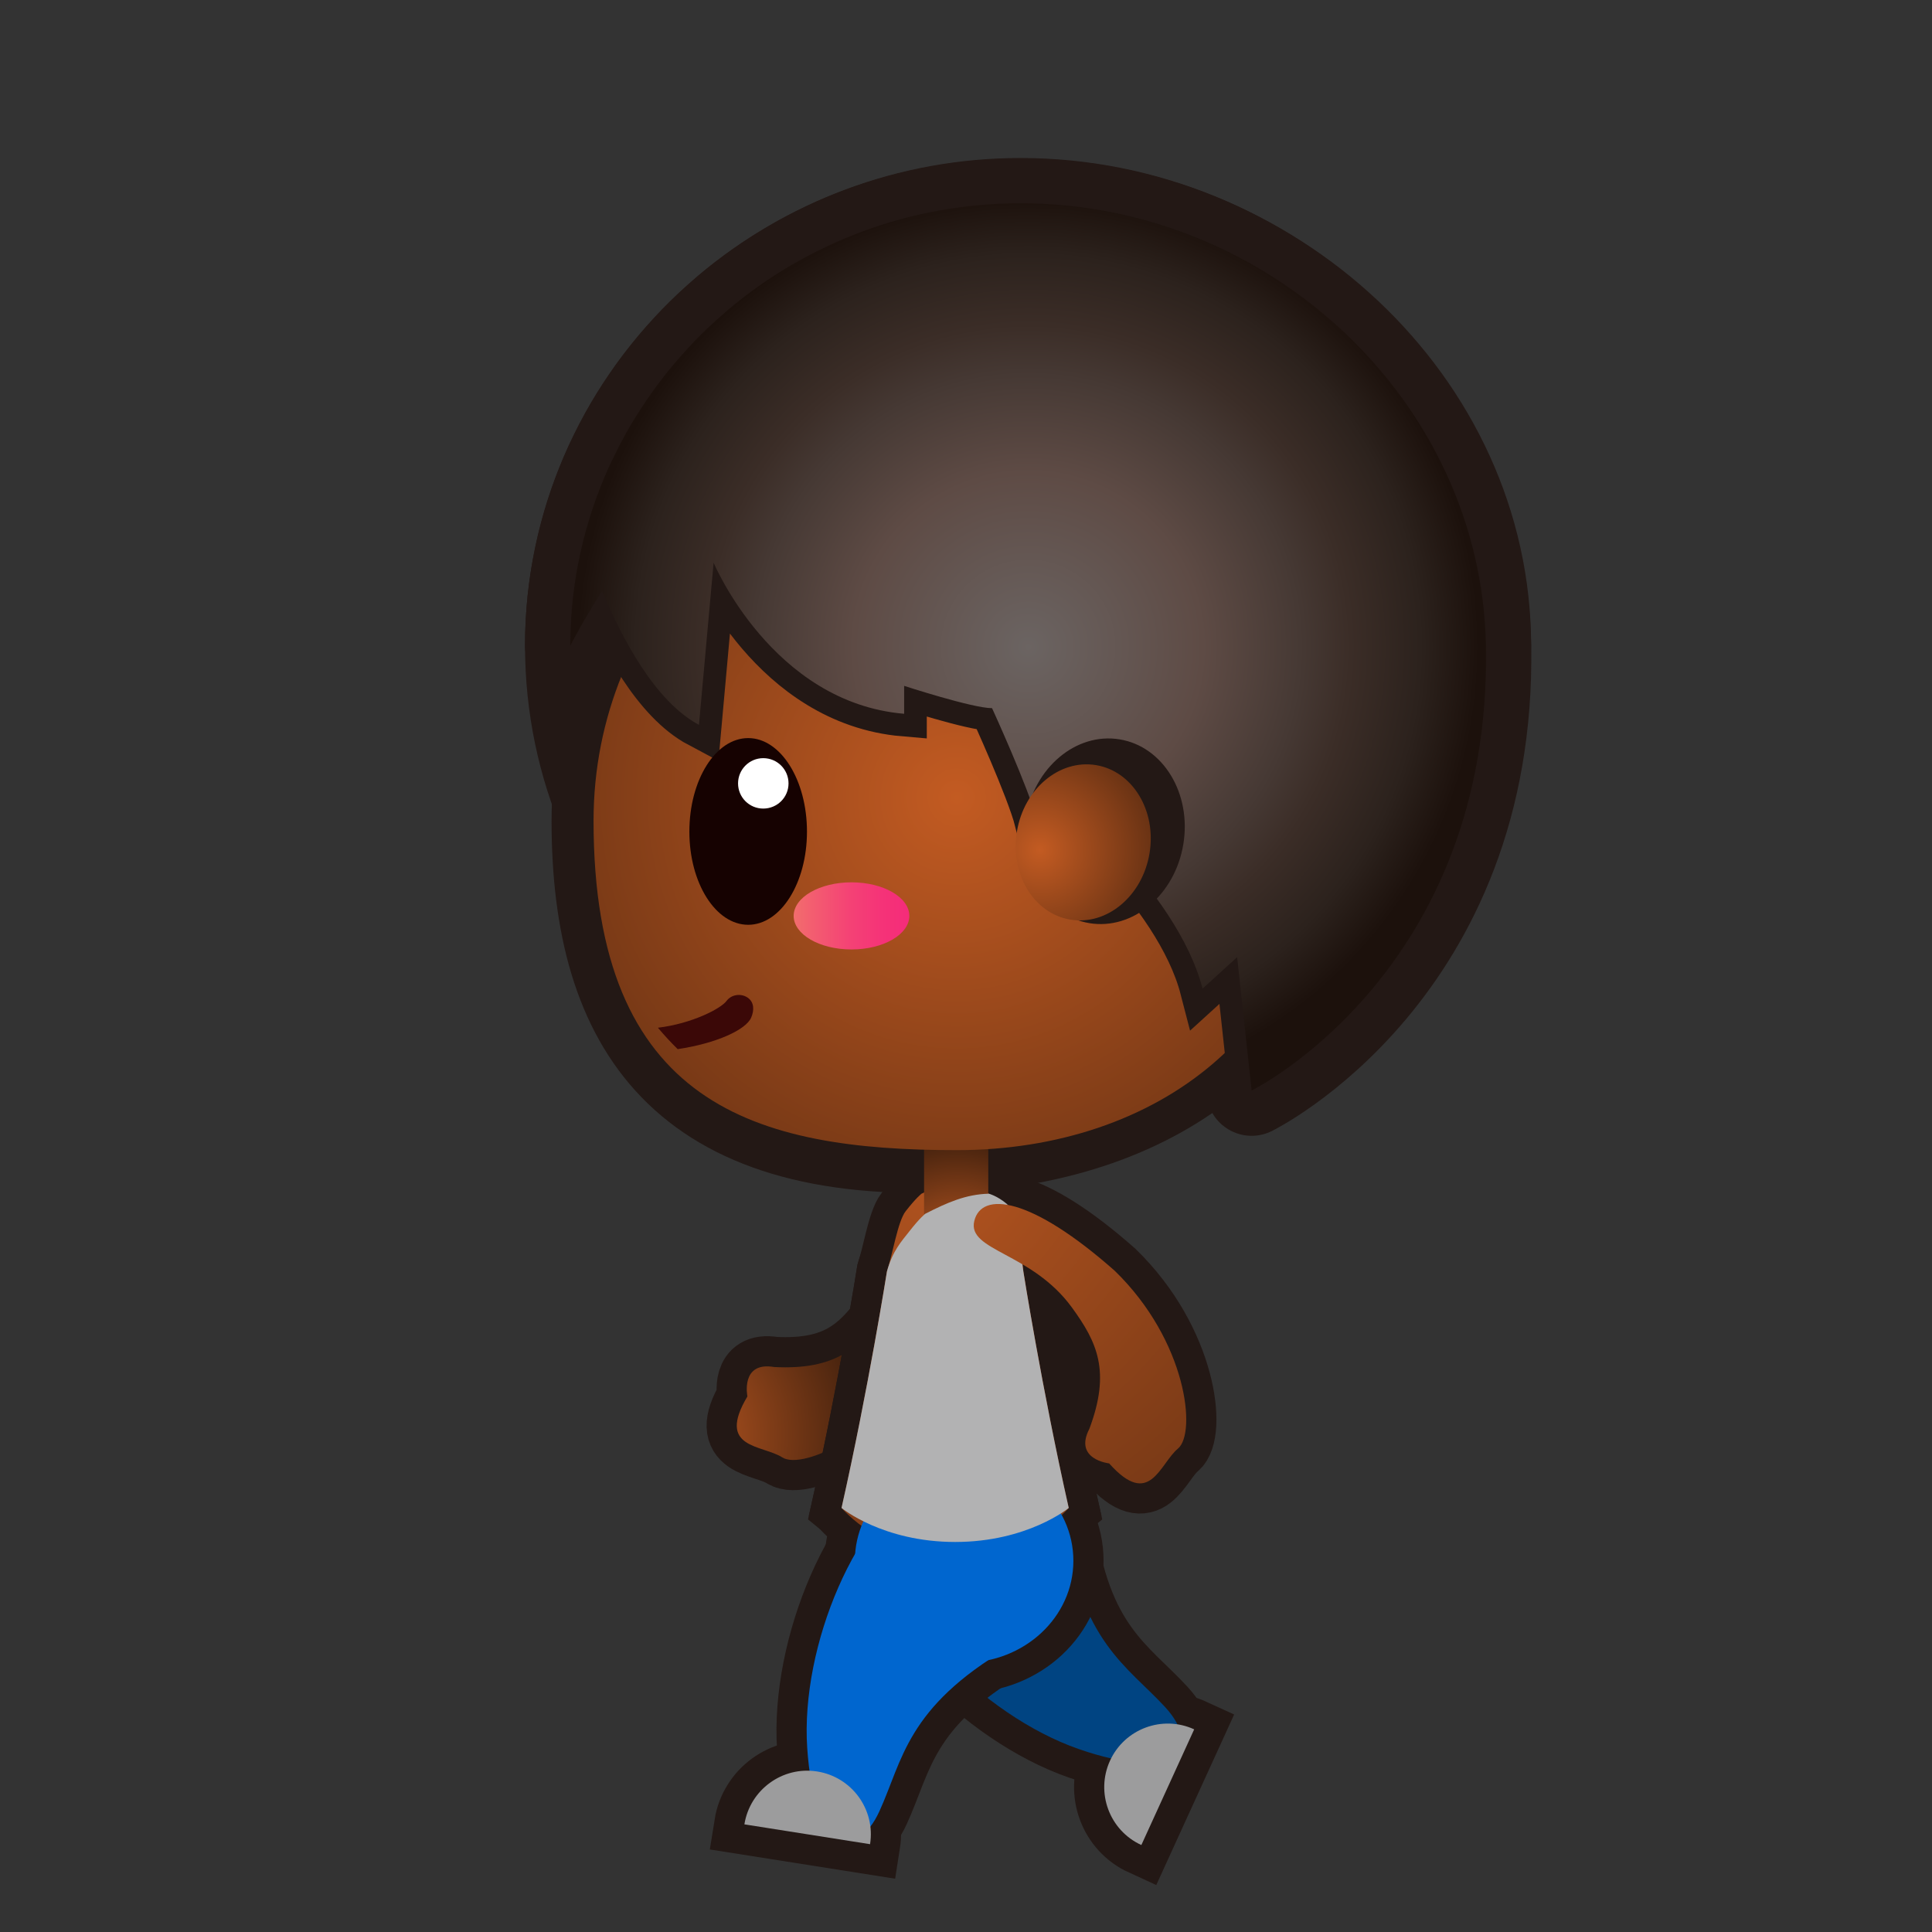 <?xml version="1.0" encoding="iso-8859-1"?>
<!-- Generator: Adobe Illustrator 16.0.0, SVG Export Plug-In . SVG Version: 6.00 Build 0)  -->
<!DOCTYPE svg PUBLIC "-//W3C//DTD SVG 1.1//EN" "http://www.w3.org/Graphics/SVG/1.1/DTD/svg11.dtd">
<svg version="1.1" xmlns="http://www.w3.org/2000/svg" xmlns:xlink="http://www.w3.org/1999/xlink" x="0px" y="0px" width="64px"
	 height="64px" viewBox="0 0 64 64" style="enable-background:new 0 0 64 64;" xml:space="preserve">
<rect x="0" y="0" width="64" height="64" fill="#333333" stroke="none"/>
<g id="man_x5F_walking_x28_bk_x29_">
	<g id="man_x5F_walking_x28_blk_x29__1_">
		<g id="g153_2_">
			<path id="path2_17_" style="fill:#48140F;stroke:#231815;stroke-width:2;stroke-miterlimit:10;" d="M28.992,50.697
				c0.189,2.688,3.556,6.135,6.742,7.242c3.189,1.108,4.111-0.024,2.867-1.385c-1.25-1.357-2.819-2.172-3.326-6.052
				C34.773,46.623,28.858,48.802,28.992,50.697z"/>
			<path id="path4_17_" style="fill:none;stroke:#231815;stroke-width:2;stroke-miterlimit:10;" d="M37.809,61.119
				c-1.058-0.484-1.521-1.736-1.039-2.793c0.483-1.057,1.734-1.523,2.789-1.039L37.809,61.119z"/>
			<path id="path6_5_" style="fill:#004482;" d="M28.992,50.697c0.189,2.688,3.556,6.135,6.742,7.242
				c3.189,1.108,4.111-0.024,2.867-1.385c-1.25-1.357-2.819-2.172-3.326-6.052C34.773,46.623,28.858,48.802,28.992,50.697z"/>
			<path id="path8_20_" style="fill:#9C9C9D;" d="M37.809,61.119c-1.058-0.484-1.521-1.736-1.039-2.793
				c0.483-1.057,1.734-1.523,2.789-1.039L37.809,61.119z"/>
			<path id="path30-2_148_" style="fill:#48140F;stroke:#231815;stroke-width:2;stroke-miterlimit:10;" d="M29.3,43.514
				c-0.843,1.144-1.619,1.873-3.65,1.771c-1.131-0.196-0.891,0.973-0.891,0.973c-1.039,1.745,0.485,1.593,1.159,2.022
				c0.675,0.431,3.479-0.795,4.968-3.778c1.509-3.401,1.186-5.019,0.162-4.942C30.028,39.635,30.644,41.68,29.3,43.514z"/>
			
				<radialGradient id="path30-2_1_" cx="-5.698" cy="-428.407" r="6.761" gradientTransform="matrix(0.764 -0.646 -0.646 -0.764 -250.494 -283.479)" gradientUnits="userSpaceOnUse">
				<stop  offset="0" style="stop-color:#C35B22"/>
				<stop  offset="1" style="stop-color:#45220E"/>
			</radialGradient>
			<path id="path30-2_147_" style="fill:url(#path30-2_1_);" d="M29.3,43.514c-0.843,1.144-1.619,1.873-3.65,1.771
				c-1.131-0.196-0.891,0.973-0.891,0.973c-1.039,1.745,0.485,1.593,1.159,2.022c0.675,0.431,3.479-0.795,4.968-3.778
				c1.509-3.401,1.186-5.019,0.162-4.942C30.028,39.635,30.644,41.68,29.3,43.514z"/>
			<path id="path34-7-5_111_" style="fill:none;stroke:#231815;stroke-width:2;stroke-miterlimit:10;" d="M33.9,42.119
				c-0.043-0.494-0.178-1.863-0.5-2.133c-0.321-0.269-0.645-0.443-0.645-0.443c-0.738-0.377-1.49-0.377-2.228,0
				c0,0-0.169,0.124-0.527,0.582c-0.259,0.331-0.434,1.438-0.619,1.994c0,0-0.61,3.863-1.504,7.834c0,0,1.363,1.625,3.765,1.625
				c2.396,0,3.761-1.625,3.761-1.625C34.51,45.982,33.9,42.119,33.9,42.119z"/>
			
				<ellipse id="ellipse18_3_" style="fill:none;stroke:#231815;stroke-width:2;stroke-miterlimit:10;" cx="31.938" cy="51.703" rx="3.619" ry="3.375"/>
			<path id="path20_18_" style="fill:#48140F;stroke:#231815;stroke-width:2;stroke-miterlimit:10;" d="M30.773,48.864
				c-2.398,1.222-4.258,5.67-4.033,9.036c0.222,3.367,1.627,3.776,2.393,2.097c0.766-1.679,0.899-3.442,4.275-5.419
				C36.781,52.6,32.467,48,30.773,48.864z"/>
			<path id="path22_18_" style="fill:#48140F;stroke:#231815;stroke-width:2;stroke-miterlimit:10;" d="M24.659,60.434
				c0.183-1.146,1.262-1.934,2.409-1.752c1.15,0.18,1.936,1.26,1.754,2.409L24.659,60.434z"/>
			<path id="path34-7-5_110_" style="fill:none;stroke:#231815;stroke-width:2;stroke-miterlimit:10;" d="M33.9,42.119
				c-0.086-0.535-0.229-1.973-0.553-2.242c-0.32-0.268-0.592-0.334-0.592-0.334c-0.738-0.377-1.367,0.288-2.105,0.665
				c0,0-0.169,0.124-0.527,0.582c-0.259,0.331-0.556,0.647-0.742,1.329c0,0-0.61,3.863-1.504,7.834c0,0,1.363,1.127,3.765,1.127
				c2.396,0,3.761-1.127,3.761-1.127C34.51,45.982,33.9,42.119,33.9,42.119z"/>
			<path id="path30-2_146_" style="fill:#48140F;stroke:#231815;stroke-width:2;stroke-miterlimit:10;" d="M35.509,43.313
				c0.835,1.147,1.292,2.112,0.578,4.018c-0.53,1.018,0.655,1.146,0.655,1.146c1.351,1.517,1.666,0.021,2.281-0.492
				c0.615-0.514,0.301-3.555-2.09-5.883c-2.785-2.465-4.422-2.649-4.659-1.653C32.036,41.441,34.173,41.477,35.509,43.313z"/>
			<g id="g117_1_">
				<g id="g115">
					<g id="g113">
						<path id="path26_19_" style="fill:#F09400;stroke:#231815;stroke-width:1.542;stroke-miterlimit:10;" d="M49.949,21.39
							c0,8.486-7.504,15.361-16.143,15.361c-8.64,0-15.643-6.875-15.643-15.361c0-8.487,7.003-15.369,15.643-15.369
							C42.445,6.021,49.949,12.903,49.949,21.39z"/>
						
							<radialGradient id="path41_1_" cx="308.059" cy="-319.43" r="14.934" gradientTransform="matrix(1 0 0 -1 -274 -298)" gradientUnits="userSpaceOnUse">
							<stop  offset="0" style="stop-color:#C97229"/>
							<stop  offset="0.387" style="stop-color:#BC6330"/>
							<stop  offset="0.603" style="stop-color:#B0522C"/>
							<stop  offset="0.715" style="stop-color:#A84729"/>
							<stop  offset="0.87" style="stop-color:#993F18"/>
							<stop  offset="1" style="stop-color:#8A3606"/>
						</radialGradient>
						
							<path id="path41_11_" style="fill:url(#path41_1_);stroke:#231815;stroke-width:3;stroke-linecap:round;stroke-linejoin:round;stroke-miterlimit:10;" d="
							M49.223,21.39c-0.147-8.092-7.18-14.656-15.416-14.656c-3.706,0-7.091,1.337-9.7,3.537c-0.044,0.037-0.084,0.076-0.127,0.113
							c-0.345,0.298-0.676,0.609-0.992,0.937c-0.07,0.073-0.138,0.149-0.207,0.224c-0.281,0.303-0.549,0.617-0.803,0.943
							c-0.072,0.092-0.143,0.186-0.213,0.28c-0.242,0.326-0.469,0.662-0.684,1.007c-0.061,0.097-0.122,0.192-0.18,0.291
							c-0.218,0.37-0.417,0.75-0.602,1.138c-0.038,0.079-0.079,0.155-0.115,0.235c-0.825,1.82-1.293,3.831-1.293,5.952
							c0,0,0.379-0.755,1.055-1.815c0.652,1.563,1.755,3.663,3.208,4.436l0.485-5.372c0,0,1.942,4.635,6.312,5.005V22.72
							c0,0,2.265,0.739,2.912,0.739c0,0,1.211,2.641,1.494,3.73c0,0,0.164-0.415,0.375-1.173c0.211,0.169,4.254,3.447,5.105,6.734
							l1.145-1.042l0.48,4.417C41.463,36.125,49.422,32.197,49.223,21.39z"/>
						
							<radialGradient id="path56_1_" cx="308.057" cy="-319.386" r="14.911" gradientTransform="matrix(1 0 0 -1 -274 -298)" gradientUnits="userSpaceOnUse">
							<stop  offset="0" style="stop-color:#C97229"/>
							<stop  offset="0.387" style="stop-color:#BC6330"/>
							<stop  offset="0.603" style="stop-color:#B0522C"/>
							<stop  offset="0.715" style="stop-color:#A84729"/>
							<stop  offset="0.87" style="stop-color:#993F18"/>
							<stop  offset="1" style="stop-color:#8A3606"/>
						</radialGradient>
						<path id="path56_5_" style="fill:url(#path56_1_);" d="M49.223,21.39c0,8.093-7.18,14.647-15.416,14.647
							c-8.238,0-14.917-6.554-14.917-14.647c0-8.094,6.679-14.656,14.917-14.656C42.043,6.734,49.223,13.296,49.223,21.39z"/>
						<path id="path58_5_" style="fill:#48140F;stroke:#231815;stroke-width:2.782;stroke-miterlimit:10;" d="M43.723,27.189
							c0,6.868-5.396,10.588-12.031,10.911c-9.125,0.442-12.03-4.043-12.03-10.911c0-6.871,5.387-12.443,12.03-12.443
							C38.333,14.746,43.723,20.318,43.723,27.189z"/>
						
							<radialGradient id="path34-7-5_1_" cx="526.077" cy="-332.043" r="33.848" gradientTransform="matrix(0.602 0 0 -1 -284.935 -298)" gradientUnits="userSpaceOnUse">
							<stop  offset="0" style="stop-color:#C35B22"/>
							<stop  offset="1" style="stop-color:#45220E"/>
						</radialGradient>
						<path id="path34-7-5_109_" style="fill:url(#path34-7-5_1_);" d="M33.9,42.119c-0.043-0.494-0.178-1.863-0.5-2.133
							c-0.321-0.269-0.645-0.443-0.645-0.443c-0.738-0.377-1.49-0.377-2.228,0c0,0-0.169,0.124-0.527,0.582
							c-0.259,0.331-0.434,1.438-0.619,1.994c0,0-0.61,3.863-1.504,7.834c0,0,1.363,1.625,3.765,1.625
							c2.396,0,3.761-1.625,3.761-1.625C34.51,45.982,33.9,42.119,33.9,42.119z"/>
						
							<radialGradient id="rect71_2_" cx="305.713" cy="-339.749" r="4.001" gradientTransform="matrix(1 0 0 -1 -274 -298)" gradientUnits="userSpaceOnUse">
							<stop  offset="0" style="stop-color:#C35B22"/>
							<stop  offset="1" style="stop-color:#45220E"/>
						</radialGradient>
						<rect id="rect71_1_" x="30.611" y="37.37" style="fill:url(#rect71_2_);" width="2.127" height="3.104"/>
						<ellipse id="ellipse73_1_" style="fill:#0066CF;" cx="31.938" cy="51.703" rx="3.619" ry="3.375"/>
						<path id="path75_6_" style="fill:#0066CF;" d="M30.773,48.864c-2.398,1.222-4.258,5.67-4.033,9.036
							c0.222,3.367,1.627,3.776,2.393,2.097c0.766-1.679,0.899-3.442,4.275-5.419C36.781,52.6,32.467,48,30.773,48.864z"/>
						<path id="path77_7_" style="fill:#9C9C9D;" d="M24.659,60.434c0.183-1.146,1.262-1.934,2.409-1.752
							c1.15,0.18,1.936,1.26,1.754,2.409L24.659,60.434z"/>
						<path id="path34-7-5_108_" style="fill:#B2B2B3;" d="M33.9,42.119c-0.086-0.535-0.229-1.973-0.553-2.242
							c-0.32-0.268-0.592-0.334-0.592-0.334c-0.756,0.02-1.367,0.288-2.105,0.665c0,0-0.169,0.124-0.527,0.582
							c-0.259,0.331-0.556,0.647-0.742,1.329c0,0-0.61,3.863-1.504,7.834c0,0,1.363,1.127,3.765,1.127
							c2.396,0,3.761-1.127,3.761-1.127C34.51,45.982,33.9,42.119,33.9,42.119z"/>
						
							<radialGradient id="path85_1_" cx="305.692" cy="-324.423" r="22.039" gradientTransform="matrix(1 0 0 -1 -274 -298)" gradientUnits="userSpaceOnUse">
							<stop  offset="0" style="stop-color:#C35B22"/>
							<stop  offset="1" style="stop-color:#45220E"/>
						</radialGradient>
						<path id="path85_3_" style="fill:url(#path85_1_);" d="M43.723,27.189c0,6.868-5.39,10.911-12.031,10.911
							c-6.644,0-12.03-1.475-12.03-10.911c0-6.871,5.387-12.443,12.03-12.443C38.333,14.746,43.723,20.318,43.723,27.189z"/>
						
							<path id="path87_1_" style="fill:none;stroke:#A4414A;stroke-width:0.835;stroke-linecap:round;stroke-linejoin:round;stroke-miterlimit:10;" d="
							M26.646,20.8c0,0-1.557-2.108-3.656,0"/>
						
							<radialGradient id="path102_1_" cx="308.059" cy="-319.43" r="14.934" gradientTransform="matrix(1 0 0 -1 -274 -298)" gradientUnits="userSpaceOnUse">
							<stop  offset="0" style="stop-color:#C97229"/>
							<stop  offset="0.387" style="stop-color:#BC6330"/>
							<stop  offset="0.603" style="stop-color:#B0522C"/>
							<stop  offset="0.715" style="stop-color:#A84729"/>
							<stop  offset="0.87" style="stop-color:#993F18"/>
							<stop  offset="1" style="stop-color:#8A3606"/>
						</radialGradient>
						<path id="path102_3_" style="fill:url(#path102_1_);stroke:#231815;stroke-width:1.5;stroke-miterlimit:10;" d="M49.223,21.39
							c-0.147-8.092-7.18-14.656-15.416-14.656c-3.706,0-7.091,1.337-9.7,3.537c-0.044,0.037-0.084,0.076-0.127,0.113
							c-0.345,0.298-0.676,0.609-0.992,0.937c-0.07,0.073-0.138,0.149-0.207,0.224c-0.281,0.303-0.549,0.617-0.803,0.943
							c-0.072,0.092-0.143,0.186-0.213,0.28c-0.242,0.326-0.469,0.662-0.684,1.007c-0.061,0.097-0.122,0.192-0.18,0.291
							c-0.218,0.37-0.417,0.75-0.602,1.138c-0.038,0.079-0.079,0.155-0.115,0.235c-0.825,1.82-1.293,3.831-1.293,5.952
							c0,0,0.379-0.755,1.055-1.815c0.652,1.563,1.755,3.663,3.208,4.436l0.485-5.372c0,0,1.942,4.635,6.312,5.005V22.72
							c0,0,2.265,0.739,2.912,0.739c0,0,1.211,2.641,1.494,3.73c0,0,0.164-0.415,0.375-1.173c0.211,0.169,4.254,3.447,5.105,6.734
							l1.145-1.042l0.48,4.417C41.463,36.125,49.422,32.197,49.223,21.39z"/>
						
							<radialGradient id="path111_2_" cx="308.059" cy="-319.43" r="14.934" gradientTransform="matrix(1 0 0 -1 -274 -298)" gradientUnits="userSpaceOnUse">
							<stop  offset="0" style="stop-color:#6B6462"/>
							<stop  offset="0.387" style="stop-color:#5E4B45"/>
							<stop  offset="0.603" style="stop-color:#463934"/>
							<stop  offset="0.715" style="stop-color:#3B2D27"/>
							<stop  offset="0.87" style="stop-color:#2C221D"/>
							<stop  offset="1" style="stop-color:#1C110C"/>
						</radialGradient>
						<path id="path111_1_" style="fill:url(#path111_2_);" d="M49.223,21.39c-0.147-8.092-7.18-14.656-15.416-14.656
							c-3.706,0-7.091,1.337-9.7,3.537c-0.044,0.037-0.084,0.076-0.127,0.113c-0.345,0.298-0.676,0.609-0.992,0.937
							c-0.07,0.073-0.138,0.149-0.207,0.224c-0.281,0.303-0.549,0.617-0.803,0.943c-0.072,0.092-0.143,0.186-0.213,0.28
							c-0.242,0.326-0.469,0.662-0.684,1.007c-0.061,0.097-0.122,0.192-0.18,0.291c-0.218,0.37-0.417,0.75-0.602,1.138
							c-0.038,0.079-0.079,0.155-0.115,0.235c-0.825,1.82-1.293,3.831-1.293,5.952c0,0,0.379-0.755,1.055-1.815
							c0.652,1.563,1.755,3.663,3.208,4.436l0.485-5.372c0,0,1.942,4.635,6.312,5.005V22.72c0,0,2.265,0.739,2.912,0.739
							c0,0,1.211,2.641,1.494,3.73c0,0,0.164-0.415,0.375-1.173c0.211,0.169,4.254,3.447,5.105,6.734l1.145-1.042l0.48,4.417
							C41.463,36.125,49.422,32.197,49.223,21.39z"/>
					</g>
				</g>
			</g>
			<g id="g213_75_">
				
					<linearGradient id="ellipse130_1_" gradientUnits="userSpaceOnUse" x1="423.511" y1="396.908" x2="427.343" y2="396.908" gradientTransform="matrix(1 0 0 1 -397.22 -366.568)">
					<stop  offset="0" style="stop-color:#F26D6D"/>
					<stop  offset="0.156" style="stop-color:#F35E70"/>
					<stop  offset="0.486" style="stop-color:#F44275"/>
					<stop  offset="0.778" style="stop-color:#F53278"/>
					<stop  offset="1" style="stop-color:#F52C79"/>
				</linearGradient>
				<ellipse id="ellipse130" style="fill:url(#ellipse130_1_);" cx="28.207" cy="30.34" rx="1.916" ry="1.112"/>
			</g>
			<g id="g213_74_">
				<path id="path209_60_" style="fill:#160201;" d="M26.732,27.549c0,1.703-0.873,3.086-1.947,3.086
					c-1.078,0-1.949-1.383-1.949-3.086c0-1.713,0.871-3.099,1.949-3.099C25.859,24.451,26.732,25.836,26.732,27.549z"/>
				<path id="path211_54_" style="fill:#FFFFFF;" d="M26.121,25.951c0,0.462-0.373,0.834-0.838,0.834
					c-0.461,0-0.834-0.372-0.834-0.834c0-0.461,0.373-0.836,0.834-0.836C25.748,25.115,26.121,25.49,26.121,25.951z"/>
			</g>
			<path id="path136_1_" style="fill:#3B0807;" d="M24.065,33.16c-0.183,0.248-1.135,0.748-2.271,0.885
				c0.207,0.247,0.425,0.482,0.655,0.709c1.282-0.191,2.262-0.641,2.435-1.045c0.104-0.242,0.104-0.512-0.121-0.664
				C24.536,32.895,24.225,32.945,24.065,33.16z"/>
			
				<ellipse id="ellipse138" transform="matrix(0.163 -0.987 0.987 0.163 3.432 59.151)" style="fill:#231815;" cx="36.581" cy="27.552" rx="3.084" ry="2.645"/>
			
				<radialGradient id="path145_1_" cx="362.31" cy="-280.573" r="5.278" gradientTransform="matrix(0.987 0.163 0.163 -0.987 -277.422 -307.826)" gradientUnits="userSpaceOnUse">
				<stop  offset="0" style="stop-color:#C35B22"/>
				<stop  offset="1" style="stop-color:#45220E"/>
			</radialGradient>
			<path id="path145_3_" style="fill:url(#path145_1_);" d="M38.08,28.266c-0.234,1.415-1.408,2.399-2.621,2.198
				c-1.213-0.201-2.006-1.509-1.771-2.924c0.234-1.413,1.408-2.394,2.619-2.195C37.521,25.546,38.314,26.855,38.08,28.266z"/>
			
				<radialGradient id="path30-2_2_" cx="268.97" cy="-382.817" r="27.992" gradientTransform="matrix(-0.244 0.97 -0.97 -0.244 -277.319 -317.946)" gradientUnits="userSpaceOnUse">
				<stop  offset="0" style="stop-color:#C35B22"/>
				<stop  offset="1" style="stop-color:#45220E"/>
			</radialGradient>
			<path id="path30-2_145_" style="fill:url(#path30-2_2_);" d="M35.509,43.313c0.835,1.147,1.292,2.112,0.578,4.018
				c-0.53,1.018,0.655,1.146,0.655,1.146c1.351,1.517,1.666,0.021,2.281-0.492c0.615-0.514,0.301-3.555-2.09-5.883
				c-2.785-2.465-4.422-2.649-4.659-1.653C32.036,41.441,34.173,41.477,35.509,43.313z"/>
		</g>
	</g>
	<g id="Layer_1_23_">
	</g>
</g>
<g id="Layer_1">
</g>
</svg>
